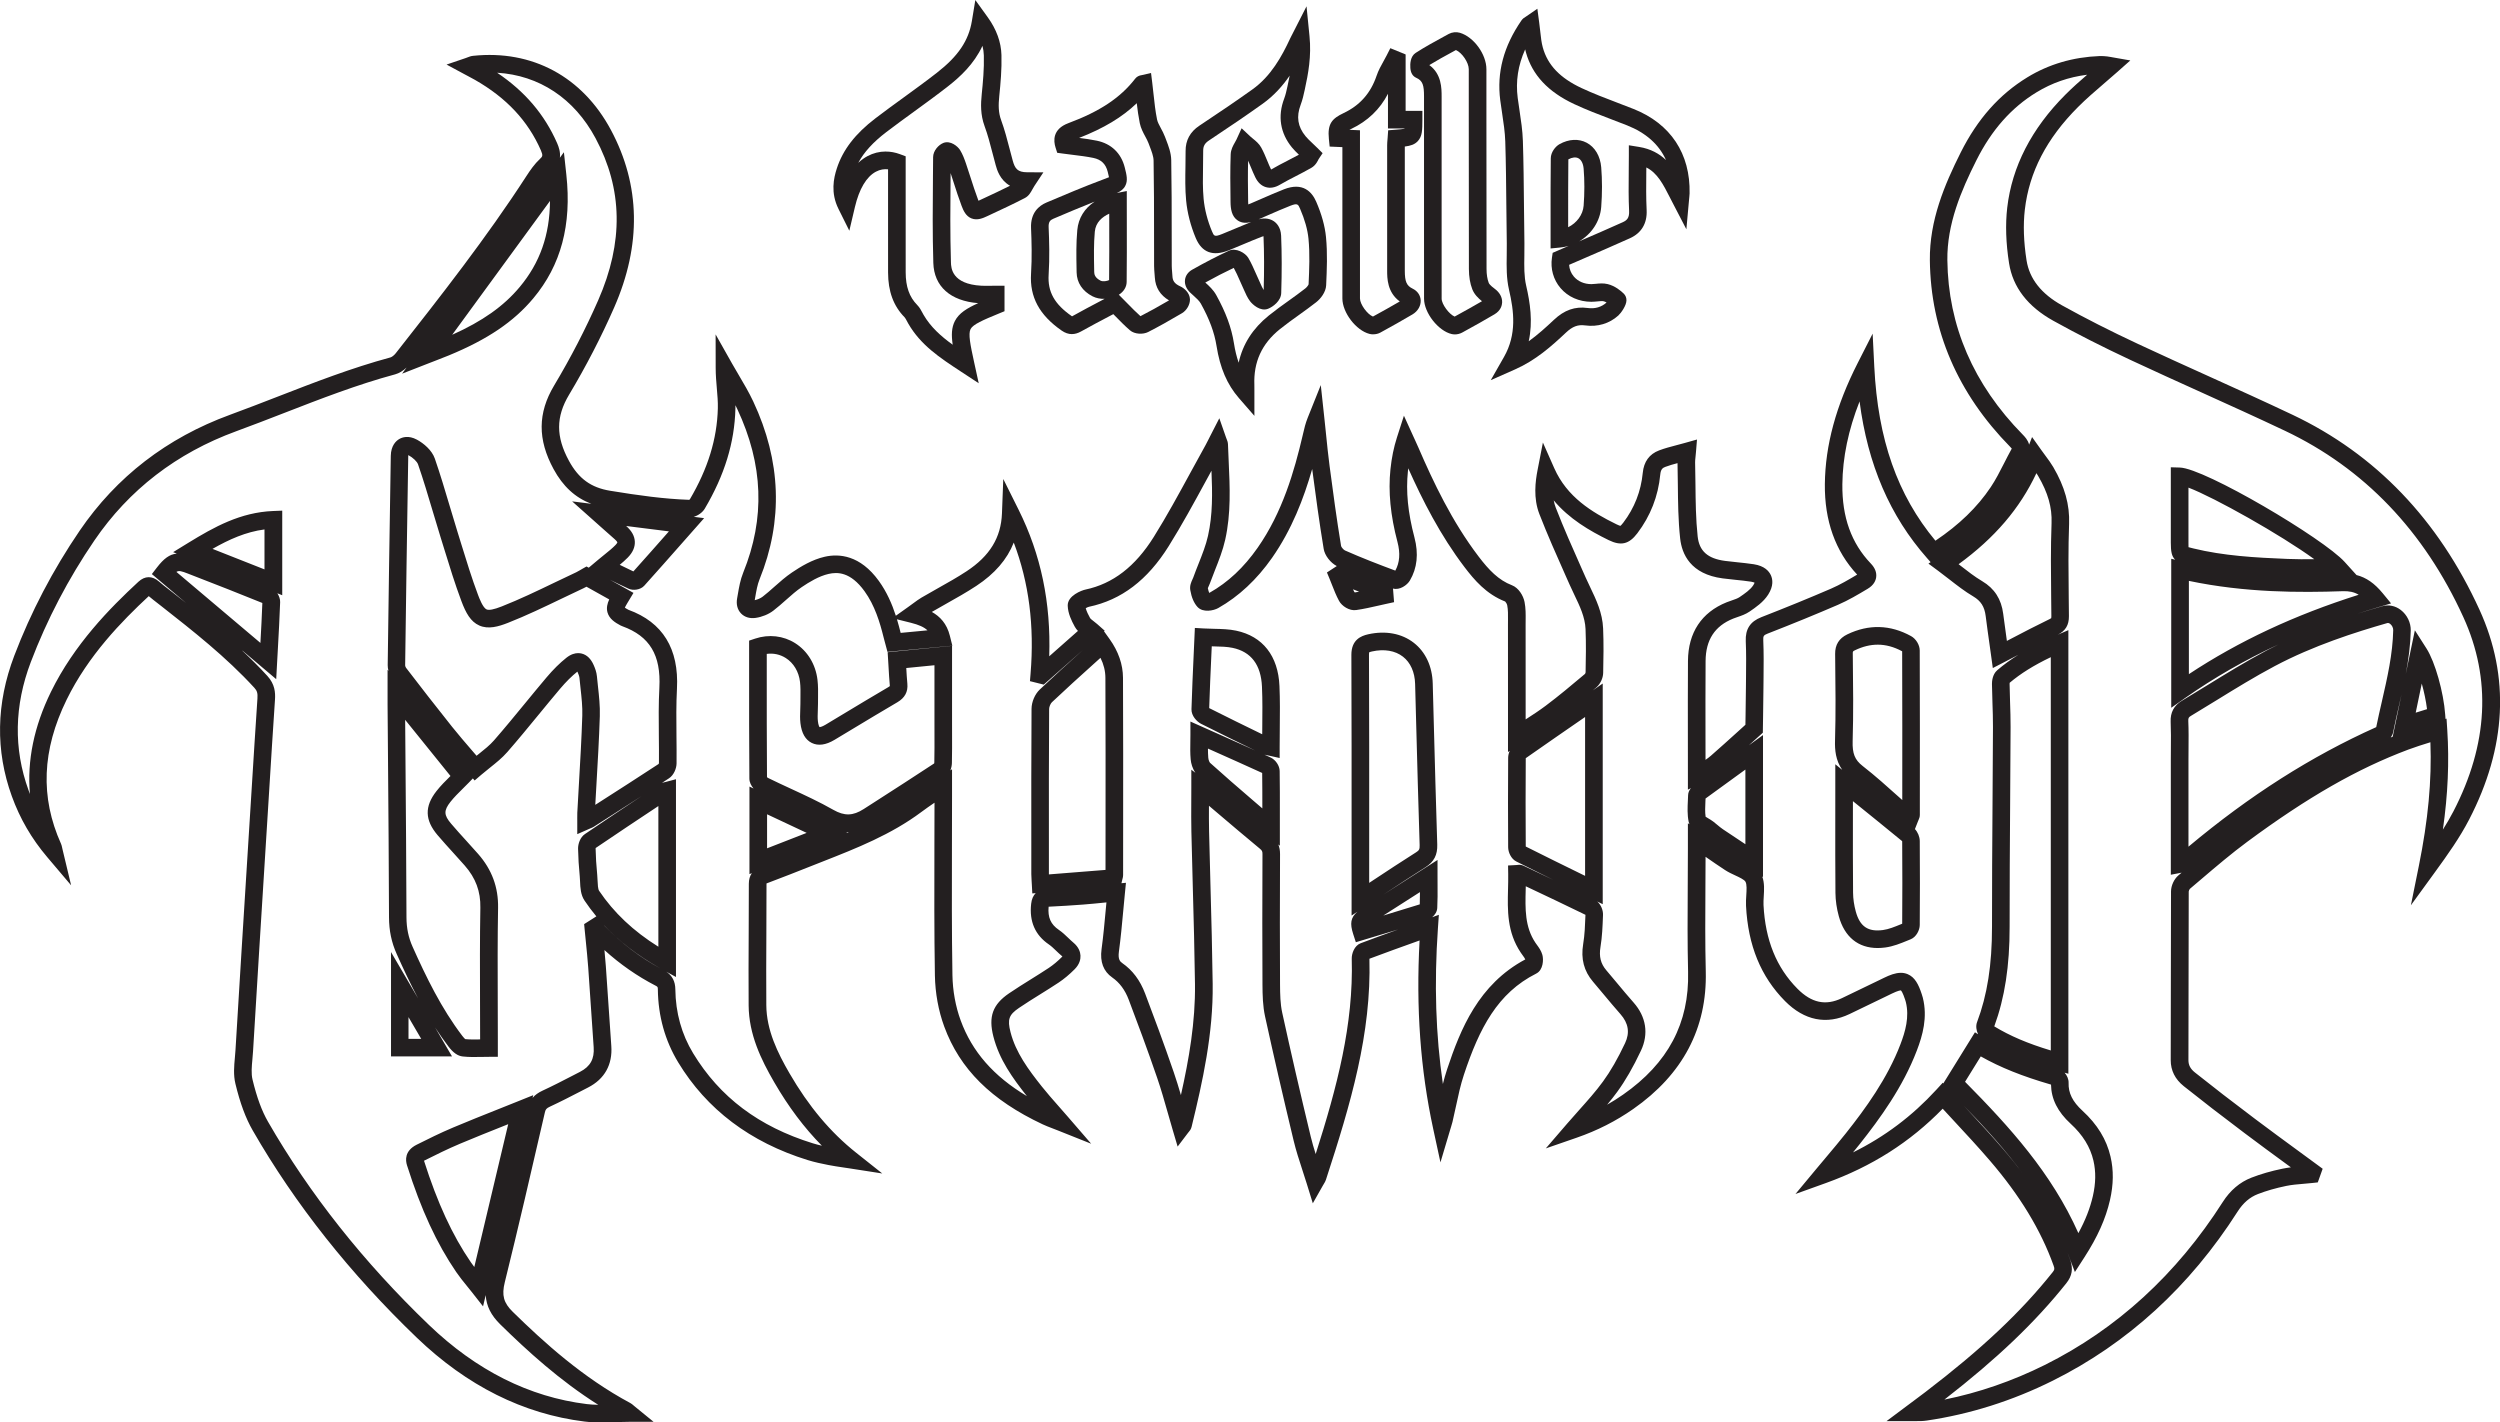 <?xml version="1.0" encoding="UTF-8"?><svg id="Layer_2" xmlns="http://www.w3.org/2000/svg" viewBox="0 0 1561.83 888.64"><defs><style>.cls-1{fill:#231f20;stroke-width:0px;}</style></defs><g id="Layer_4"><path class="cls-1" d="m375.57,888.64c-3.47,0-6.96-.13-10.41-.56-38.21-4.72-73.45-22.34-104.74-52.37-41.58-39.91-76.07-83.46-102.51-129.44-4.44-7.72-7.88-17.01-10.84-29.24-1.32-5.48-.82-11-.33-16.34.15-1.61.29-3.13.37-4.62,1.2-20.54,2.5-41.42,3.76-61.62l.88-14.12c1.01-16.21,2.02-32.42,3.04-48.63l1.26-20.11c.39-6.24.78-12.49,1.17-18.73,1.15-18.52,2.34-37.67,3.61-56.5.22-3.31-.21-4.8-1.91-6.66-17.71-19.31-38.27-35.45-58.14-51.05-.71-.56-1.42-1.11-2.13-1.66-1.89-1.46-3.83-2.97-5.72-4.57-16.95,15.73-37.83,37.18-51.29,64.67-15.43,31.5-16.59,60.95-3.53,90.02.34.77.49,1.43.64,2.13.07.33.17.78.32,1.42l5.37,22.43-14.91-17.6c-9.81-11.57-17.05-24.03-22.14-38.08-10.3-28.45-9.8-57.95,1.5-87.69,10.39-27.33,24.15-53.64,40.89-78.19,22.94-33.64,54.54-58,93.93-72.41,9.92-3.63,19.96-7.53,29.67-11.3,22.79-8.85,46.35-18,70.56-24.54.77-.21,2.19-1.18,3.28-2.58,27.86-35.45,56.67-72.1,81.66-110.73,2.39-3.69,5.08-7.56,8.55-10.81,1.39-1.31,1.97-1.85.47-5.27-8.06-18.39-21.52-32.78-41.15-43.98-1.26-.72-2.57-1.41-4.09-2.22-.8-.42-1.64-.88-2.57-1.37l-11.11-5.99,11.95-4.06c.44-.15.83-.3,1.17-.44.97-.38,2.08-.82,3.45-.96,36.92-3.87,68.31,13.03,86.13,46.35,18.45,34.5,19.14,71.79,2.03,110.83-8.04,18.34-17.52,36.69-28.19,54.53-8.27,13.83-8.3,26.18-.09,41.28,6.07,11.17,13.77,16.77,25.75,18.73,18.3,3,33.71,5.11,49.33,5.66.15-.07.33-.19.45-.28,11.31-19.18,17.03-37.8,17.5-56.91.1-4-.25-8.09-.63-12.43-.35-4.06-.71-8.27-.72-12.68l-.04-21.04,10.33,18.32c1.35,2.39,2.78,4.81,4.17,7.16,3.11,5.26,6.32,10.7,9.01,16.42,17.44,37.17,18.76,74.55,3.94,111.09-1.36,3.36-2.02,7.22-2.72,11.31-.1.58-.2,1.16-.3,1.74,1.86-.42,3.7-1.22,4.96-2.19,2.47-1.9,4.82-3.98,7.3-6.19,3.45-3.06,7.02-6.23,11.03-8.94,5.38-3.63,12.56-8.03,20.46-9.82,8.96-2.03,22.09-1.06,33.77,15.08,5,6.91,8.27,14.48,10.64,21.79l7.58-5.39c1.27-.9,2.34-1.7,3.3-2.4,1.94-1.43,3.47-2.56,5.22-3.59,3.36-1.98,6.79-3.91,10.11-5.77,6.03-3.38,12.26-6.88,18.03-10.68,14.47-9.53,21.48-21.01,22.06-36.11l.82-21.51,9.6,19.27c13.93,27.97,20.22,58.01,19.11,91.51l17.94-15.86c-.73-.75-1.4-1.6-1.96-2.61-2.1-3.81-4.28-8.36-4.43-13.12-.21-6.34,8.81-9.62,11.05-10.1,17.19-3.63,31.16-14.4,42.73-32.92,8.09-12.95,15.56-26.68,22.79-39.95,3.12-5.73,6.34-11.65,9.58-17.45.52-.93,1.01-1.91,1.63-3.15.33-.66.68-1.36,1.08-2.14l5.85-11.41,4.23,12.11c.12.35.24.63.34.88.33.81.79,1.92.84,3.34.12,3.5.28,7.08.44,10.55.74,16.03,1.51,32.61-2.18,49.02-1.5,6.68-4.02,13.02-6.45,19.16-1.06,2.68-2.16,5.45-3.13,8.15-.26.73-.57,1.39-.84,1.97-.13.29-.31.67-.42.96.26,1.32.56,2.26.85,2.93.12-.03.22-.07.3-.1,11.48-6.5,21.29-15.68,29.95-28.05,15.52-22.18,22.93-47.91,28.13-70.15l.27-1.16c.73-3.15,1.48-6.4,2.85-9.83l8.21-20.51,2.37,21.97c.32,2.97.62,5.95.93,8.92.65,6.43,1.33,13.09,2.18,19.56,2.22,16.87,4.45,33.4,7.21,50.11.17.71,1.53,2.36,2.43,2.76,10.59,4.69,21.32,8.82,31.44,12.59,2.76-5.02,3.2-10.88,1.35-17.9-4.4-16.66-5.83-31.5-4.39-45.38.75-7.25,2.09-13.77,4.07-19.95l4.35-13.55,5.89,12.96c.33.72.66,1.43.99,2.15.74,1.62,1.49,3.23,2.19,4.86,9.22,21.33,20.9,46.09,37.58,67.99,6.44,8.46,12.45,14.75,20.83,17.96,4.15,1.59,7.1,6.47,7.88,10.46.76,3.9.72,7.73.68,11.43,0,.85-.02,1.7-.02,2.54.03,15.36.02,30.73.02,46.09v13.29c4.41-2.84,8.59-5.58,12.51-8.52,8.13-6.1,15.93-12.62,24.56-19.9.11-.13.35-.67.38-.93.19-8.66.35-17.93-.03-27.07-.31-7.49-3.59-14.34-7.07-21.59-.97-2.03-1.97-4.12-2.91-6.24l-2.55-5.73c-5.54-12.46-11.28-25.35-16.32-38.33-3.86-9.95-2.5-20.44-1.13-27.46l3.34-17.2,7.09,16.02c7.96,17.99,23.37,27.47,38.84,35.04,1.48.73,2.19.93,2.49.99.24-.18.8-.69,1.81-2.01,6.97-9.17,11.05-19.62,12.15-31.07.67-7.02,4.11-11.75,10.21-14.06,3.51-1.33,7.08-2.26,10.85-3.25,1.67-.44,3.4-.89,5.21-1.4l7.62-2.15-.65,7.89c-.09,1.16-.2,2.15-.29,3.04-.15,1.43-.26,2.47-.24,3.35.12,4.52.16,9.1.21,13.53.11,10.81.22,21.99,1.38,32.74.99,9.13,6.26,13.84,17.1,15.28,2.49.33,5.08.6,7.58.85,3.38.35,6.88.71,10.37,1.24,6.74,1.04,9.54,4.33,10.71,6.91,1.13,2.5,1.76,6.63-1.69,12.05-3,4.71-7.79,7.98-11.63,10.61-2.46,1.68-5.16,2.6-7.55,3.42-.95.32-1.84.63-2.66.96-11.53,4.63-17.18,13.3-17.27,26.48-.11,16.55-.09,32.74-.06,49.88,0,3.95.01,7.91.02,11.89,1.21-.84,2.35-1.69,3.39-2.6,5.63-4.91,11.28-10.03,16.75-14.98,1.59-1.44,3.19-2.89,4.78-4.33.03-1.87.06-3.73.09-5.6.09-5.87.19-11.93.23-17.89.01-2.13.04-4.27.06-6.4.08-7.34.16-14.92-.16-22.29-.33-7.55,2.77-12.33,9.75-15.05,15.95-6.22,30.19-12.05,43.55-17.82,5.54-2.4,11-5.61,16.29-8.76-13.64-14.64-20.43-33.67-20.18-56.58.26-24.23,6.96-48.93,20.48-75.52l9.37-18.43,1.03,20.65c2.26,45.45,14.43,80.14,38.2,108.7,14.87-9.99,26.21-20.99,34.58-33.51,3.08-4.6,5.61-9.58,8.29-14.84,1.53-3.01,3.12-6.13,4.81-9.17,0-.01.01-.02.02-.03-.18-.22-.48-.56-.96-1.05-32.83-33.41-49.73-72.64-50.22-116.6-.28-24.9,9.13-47.14,19.34-67.47,10.45-20.79,24.03-36.1,41.54-46.81,13.4-8.2,28.61-12.67,45.2-13.3,1.67-.06,3.26.09,4.66.23,1.02.1,1.89.27,2.59.41.23.04.46.09.67.13l11.23,1.97-8.53,7.56c-2.6,2.31-5.26,4.59-7.83,6.8-5.77,4.96-11.22,9.64-16.34,14.78-19.61,19.64-30.47,40.61-33.2,64.09-1.1,9.48-.74,20.15,1.08,31.71,1.8,11.47,9.25,20.91,22.13,28.06,14.61,8.12,30.19,16.02,47.61,24.17,14.63,6.84,29.62,13.62,44.11,20.17,17.18,7.77,34.94,15.8,52.29,24.02,51.85,24.56,91.16,65.57,116.85,121.88,19.06,41.79,16.88,85.85-6.48,130.97-5.87,11.34-13.24,21.73-21.56,33.17l-14.84,20.41,5-24.74c5.77-28.54,8.09-53.25,7.19-77.09-.02,0-.03,0-.05.01-4.81,1.5-9.34,2.91-13.79,4.58-31.78,11.93-62.76,29.66-100.45,57.49-9.92,7.33-19.57,15.54-28.89,23.48-2.36,2.01-4.73,4.02-7.1,6.03-.28.28-.69,1.21-.71,1.64-.08,18.3-.09,36.91-.1,54.92,0,16.53-.02,33.63-.08,50.45-.01,3.07,1.23,5.44,4.03,7.67,11.16,8.9,23.15,18.17,37.73,29.14,8.9,6.7,18.06,13.41,26.91,19.89,3.96,2.9,7.93,5.81,11.89,8.72l3.3,2.43-3.05,8.52-3.43.37c-1.76.19-3.54.34-5.31.49-3.86.33-7.5.63-11,1.35-6.51,1.34-12.46,3.06-17.68,5.08-5.08,1.97-9.21,5.54-12.63,10.89-29.89,46.85-68.77,82.42-115.56,105.72-25.19,12.54-51.66,20.92-78.69,24.89-1.12.16-2.28.27-3.56.32-.8.03-1.61.03-2.84.02-.59,0-1.29,0-2.15,0h-16.55l13.25-9.91c1.43-1.07,2.76-2.06,4.02-3,2.52-1.87,4.75-3.54,6.97-5.23,35.06-26.78,59.58-49.86,79.5-74.85,1.26-1.59,1.35-2.12.64-4.1-8-22.3-21.03-43.78-39.84-65.66-7.31-8.51-14.82-16.6-22.77-25.17-2.23-2.4-4.46-4.81-6.7-7.25-20.36,20.9-44.29,36.12-72.96,46.44l-19.01,6.84,12.92-15.54c2.17-2.62,4.28-5.12,6.33-7.55,4.28-5.09,8.33-9.9,12.2-14.78,12.29-15.49,25.95-34.23,34.15-55.71,2.97-7.78,5.69-17,3.33-26.39-.11-.42-.27-.92-.44-1.45-1.44-4.38-2.34-5.5-2.63-5.77-.38,0-1.75.12-5.6,1.98l-3.85,1.87c-7.53,3.65-15.07,7.3-22.62,10.92-14.34,6.86-28.27,4.07-40.3-8.07-15.14-15.29-23.12-34.75-24.38-59.49-.11-2.25.02-4.48.16-6.65.21-3.35.42-6.81-.52-8.46-.75-1.32-3.89-2.78-6.42-3.95-2.09-.97-4.26-1.98-6.27-3.29-4.1-2.67-8.09-5.43-12.23-8.32-.01,6.25-.05,12.52-.09,18.62-.11,17.4-.22,35.39.22,53.02.88,35.4-14.36,64.31-45.3,85.91-10.89,7.6-22.45,13.47-35.34,17.94l-19.3,6.69,13.33-15.47c2.43-2.83,4.9-5.58,7.28-8.25,5.45-6.1,10.6-11.86,15.13-18.07,4.73-6.47,9.24-14.32,13.8-24,3.06-6.51,2.11-12.42-2.9-18.09-3.6-4.06-7.1-8.28-10.5-12.35-2.21-2.65-4.41-5.3-6.65-7.92-5.66-6.62-7.66-14.3-6.14-23.49.96-5.76,1.19-11.92,1.41-17.88l.02-.41c-12.29-6.01-24.85-11.95-37.01-17.7l-.28-.13c-.02.7-.03,1.41-.05,2.1-.3,11.96-.59,23.26,6.1,33.22.29.44.61.87.93,1.3,1.19,1.63,2.68,3.67,3.39,6.22.83,2.99.56,9.5-3.84,11.7-24.12,12.13-35.5,34.04-45.18,63.2-2.1,6.33-3.49,12.84-4.97,19.74-.68,3.2-1.39,6.5-2.17,9.75-.24.99-.52,1.9-.85,2.96-.16.52-.34,1.09-.54,1.76l-6.12,20.53-4.53-20.93c-8-36.98-10.8-75.57-8.51-117.7-.39.14-.78.28-1.16.42-10.47,3.75-20.4,7.31-30.18,11,1.25,46.8-11.56,90.23-27.17,138.08-.32.97-.76,1.71-1.2,2.42-.19.31-.42.69-.71,1.2l-6.28,11.09-3.76-12.18c-.92-2.97-1.87-5.89-2.79-8.7-2.03-6.22-3.94-12.09-5.42-18.23-6.6-27.45-12.45-52.85-17.87-77.66-1.42-6.5-1.57-13.17-1.61-20-.14-24.39-.13-51.03,0-81.46,0-1.63-.26-2.18-1.58-3.27-9.08-7.51-18.2-15.26-27.02-22.75-1.61-1.37-3.22-2.74-4.84-4.11-.03,5.44-.04,10.67.08,15.93.26,11.7.58,23.6.9,35.12.54,19.74,1.09,40.16,1.35,60.26.4,31.01-6.3,61.14-13.19,89.34-.38,1.53-1.22,2.51-1.72,3.09-.12.13-.26.3-.42.51l-6.57,8.66-3.08-10.42c-1.04-3.52-2.03-7-3.01-10.45-2.17-7.61-4.21-14.81-6.65-21.93-6.13-17.9-12.72-35.52-17.78-48.87-2.34-6.19-5.73-10.76-10.34-13.97-5.49-3.82-7.73-9.75-6.67-17.61,1.11-8.21,1.86-16.4,2.66-25.08.13-1.4.26-2.8.39-4.21-.21.02-.42.04-.63.06-4.86.49-9.46.96-13.99,1.3-6.88.53-13.92.96-21.49,1.33-.62,6.67,1.31,11.02,6.38,14.47,2.26,1.54,4.12,3.33,5.92,5.06,1.07,1.03,2.07,1.99,3.09,2.84,3.54,2.93,4.4,6.06,4.51,8.18.1,2.1-.44,5.29-3.63,8.5-3.29,3.31-6.66,6.12-10.01,8.35-3.81,2.53-7.73,4.97-11.52,7.33-4.38,2.73-8.92,5.55-13.21,8.47-6.39,4.35-7.39,7.18-5.34,15.16,3.26,12.75,11.13,23.36,19.59,34.01,3.21,4.03,6.71,8.01,10.42,12.22,1.81,2.05,3.69,4.18,5.64,6.44l14.74,17.05-20.94-8.35c-1.27-.5-2.41-.94-3.47-1.35-2.16-.83-4.02-1.54-5.9-2.42-32.22-15.16-51.76-34.57-61.49-61.09-3.63-9.89-5.64-20.93-5.83-31.94-.46-27.15-.38-54.73-.31-81.41.02-8.83.05-17.66.06-26.49-2.84,1.94-5.56,3.83-8.17,5.78-18.92,14.15-40.62,22.69-61.6,30.94-2.17.85-4.34,1.71-6.51,2.57-9.06,3.6-18.72,7.41-28.41,11.05-.1.04-.19.07-.26.1,0,.06,0,.12,0,.18.01,10.4-.04,20.97-.09,31.2-.07,14.65-.15,29.79-.03,44.67.12,15.65,7.04,29.72,14.5,42.59,11.95,20.61,25.57,36.84,41.64,49.6l16.31,12.95-20.57-3.2c-1.28-.2-2.55-.39-3.83-.57-2.98-.44-6.06-.89-9.12-1.49-4.21-.83-8.7-1.75-13.14-3.13-35.83-11.11-63.03-31.64-80.84-61.02-8.23-13.58-12.51-28.88-12.71-45.48-.02-1.65-.08-1.75-1.48-2.47-11.4-5.89-22.09-13.33-31.89-22.2.32,3.33.63,6.7.87,10.05.61,8.32,1.17,16.77,1.71,24.95.54,8.14,1.09,16.55,1.7,24.82.86,11.72-4.15,20.72-14.48,26.02-1.6.82-3.2,1.65-4.79,2.47-6.17,3.19-12.54,6.48-19,9.47-2.32,1.07-2.8,1.77-3.22,3.62-8.69,37.77-16.57,71.83-25.05,106.13-2.02,8.17-.76,12.83,4.99,18.47,19.64,19.24,43.72,41.06,73.4,56.97.81.43,1.37.93,1.87,1.36.19.17.43.37.75.63l11.95,9.76h-15.43c-2.93,0-5.88.09-8.73.18-2.8.09-5.65.18-8.51.18Zm-224.14-482.07c5.35,5,10.56,10.21,15.58,15.69,4.75,5.18,5.08,10.41,4.78,14.84-1.27,18.81-2.46,37.94-3.6,56.44-.39,6.25-.77,12.49-1.17,18.74l-1.26,20.11c-1.02,16.21-2.03,32.42-3.04,48.62l-.88,14.12c-1.26,20.18-2.56,41.05-3.75,61.57-.1,1.68-.25,3.36-.4,4.99-.43,4.66-.83,9.05.07,12.76,2.7,11.18,5.78,19.55,9.68,26.34,25.92,45.07,59.76,87.8,100.59,126.99,29.54,28.35,62.67,44.97,98.47,49.39,2.36.29,4.77.42,7.24.46-24.18-15.27-44.29-33.67-61.17-50.21-5.78-5.67-8.74-11.47-9.13-18.33l-1.67,7.04-7.04-8.96c-1.02-1.3-2.05-2.57-3.07-3.82-2.23-2.74-4.53-5.57-6.59-8.58-12.24-17.87-22.03-39.08-30.8-66.75-1.01-3.17-1.56-9.06,6.02-12.87,6.84-3.44,14.81-7.39,22.84-10.77,9.23-3.89,18.35-7.52,28-11.37,4-1.6,8.04-3.21,12.13-4.85l9.86-3.97-.4,1.7c1.52-1.84,3.56-3.3,6.25-4.54,6.24-2.88,12.5-6.12,18.56-9.25,1.61-.83,3.21-1.66,4.82-2.49,6.44-3.31,9.07-8.07,8.53-15.43-.61-8.3-1.17-16.74-1.7-24.9-.54-8.16-1.1-16.59-1.7-24.87-.4-5.4-.95-10.93-1.49-16.27-.25-2.49-.5-4.98-.74-7.46l-.32-3.36,7.63-4.84c-2.62-3.15-5.07-6.42-7.35-9.81-2.48-3.68-2.67-8.11-2.83-12.02-.05-1.09-.09-2.12-.18-3.04-.61-6.27-.96-11.95-1.06-17.35-.06-2.99,1.27-7.15,4.31-9.21,11.72-7.97,23.69-15.94,35.38-23.71-7.2,4.64-14.38,9.24-21.44,13.76l-8.35,5.35c-.65.42-1.24.66-1.81.89-.23.09-.51.21-.87.37l-7.72,3.41v-8.44c0-.58,0-1.12-.01-1.63-.01-1.11-.03-2.16.03-3.27.32-6.03.67-12.07,1.02-18.1.81-13.96,1.65-28.39,2.1-42.56.18-5.58-.44-11.21-1.1-17.18-.24-2.15-.47-4.3-.67-6.44-.1-1.08-.65-2.45-1.12-3.52-.06-.15-.12-.28-.18-.4-3.55,2.83-7.09,6.35-10.83,10.76-4.51,5.34-9.04,10.85-13.41,16.18-6.31,7.69-12.83,15.64-19.51,23.29-3.25,3.72-6.98,6.7-10.93,9.85-1.74,1.39-3.55,2.83-5.32,4.35l-4.19,3.59-1.1-1.3-2.57,2.67c-1.24,1.29-2.53,2.56-3.78,3.79-2.67,2.64-5.43,5.36-7.68,8.23-4.23,5.41-4.14,8.2.44,13.59,3.13,3.69,6.47,7.36,9.7,10.91,2.37,2.6,4.81,5.29,7.18,7.99,8.61,9.82,12.69,20.84,12.46,33.71-.35,19.35-.28,39.06-.21,58.12.03,7.88.06,15.75.06,23.63v11.3h-5.5c-1.6,0-3.16.03-4.69.06-4.03.08-7.84.15-11.79-.29-3.07-.34-5.89-2.31-8.85-6.2-2.95-3.87-5.73-7.85-8.35-11.9l10.56,18.07h-38.11v-65.2l16.91,28.92c-4.92-9.25-9.29-18.63-13.38-27.77-3.23-7.23-4.75-14.49-4.78-22.84-.1-32.96-.37-66.48-.63-98.89-.09-11.27-.18-22.54-.27-33.81,0-1.17,0-2.34,0-3.8v-18.16s.57.7.57.7c-.33-1.2-.51-2.42-.49-3.58.51-39.3,1.14-82.07,1.93-130.75.11-6.52,3.35-9.39,5.28-10.52,1.85-1.08,5.73-2.47,11.03.38,4.22,2.28,9.39,6.58,11.21,11.86,3.4,9.84,6.41,19.94,9.31,29.71,1.56,5.27,3.18,10.71,4.84,16.03.8,2.57,1.59,5.15,2.39,7.73,3.23,10.49,6.56,21.33,10.45,31.68.75,1.98,3.01,8.02,5.33,9.05,1.5.67,4.59.06,9.44-1.85,11.13-4.38,22.22-9.71,32.93-14.87,4.48-2.15,9.11-4.38,13.71-6.52.79-.37,1.63-.87,2.44-1.35.43-.26.84-.5,1.23-.72l2.69-1.52,1.38.77,5.79-4.87c1.47-1.24,2.86-2.36,4.18-3.42,2.56-2.07,4.78-3.85,6.65-5.77,1.12-1.15,1.27-1.74,1.28-1.78h0s-.23-.72-1.8-2.08c-3.05-2.65-5.99-5.28-9.11-8.07-1.35-1.21-2.72-2.43-4.1-3.66l-13.26-11.79,11.98,1.51c-10.09-3.85-17.72-10.9-23.57-21.68-10.03-18.46-9.93-35.04.32-52.18,10.43-17.44,19.7-35.38,27.56-53.3,15.91-36.29,15.37-69.4-1.65-101.22-13.33-24.92-35.29-39.35-61.5-40.92,17.33,11.63,29.64,26.09,37.49,44,1.09,2.5,2.15,5.67,1.72,9.1l2.51-3.44,1.53,14.11c3.4,31.26-3.35,56.5-20.63,77.15-12.29,14.69-28.6,25.71-52.87,35.71-2.53,1.04-5.05,2.01-7.71,3.04-1.25.48-2.52.97-3.85,1.49l-17.56,6.85,2.8-3.84c-2.16,2.07-4.69,3.59-7.11,4.25-23.65,6.38-46.93,15.43-69.45,24.18-9.76,3.79-19.85,7.71-29.88,11.38-37.19,13.6-67,36.58-88.62,68.28-16.26,23.84-29.61,49.38-39.69,75.91-10.34,27.21-10.83,54.13-1.44,80.03.29.81.59,1.62.9,2.41-1.85-20.83,2.53-42.19,13.13-63.83,14.51-29.63,36.82-52.32,54.63-68.77,4.08-3.77,8.64-3.82,12.84-.15,1.94,1.7,3.99,3.29,6.16,4.96.73.57,1.46,1.13,2.19,1.7,2.85,2.24,5.72,4.49,8.59,6.76l-21.38-18.07,3.22-4.17c4.24-5.48,7.82-8.21,12.36-8.62l-2.29-.91,9.38-5.76c16.34-10.04,32.69-19.11,53.07-19.94l5.72-.23v52.84l-3.05-1.21c1.13,1.72,1.81,3.71,1.74,5.55-.34,9.66-.88,19.38-1.4,28.78-.15,2.77-.31,5.53-.46,8.28l-.6,11.04-21.02-17.77Zm1139.89,375.23c.68,1.73,1.34,3.47,1.96,5.22,2,5.57,1.26,10.09-2.39,14.67-19.49,24.45-43.14,47.04-76.18,72.7,21.48-4.33,42.53-11.59,62.72-21.64,44.98-22.4,82.39-56.65,111.19-101.79,4.65-7.29,10.68-12.42,17.91-15.23,5.87-2.28,12.23-4.12,19.44-5.61,1.74-.36,3.48-.63,5.22-.85-.63-.46-1.26-.92-1.89-1.38-8.88-6.5-18.07-13.23-27.03-19.98-14.66-11.04-26.73-20.36-37.98-29.33-5.44-4.34-8.19-9.83-8.17-16.31.06-16.8.07-33.89.08-50.42,0-18.01.02-36.64.1-54.97.02-3.6,1.91-7.71,4.61-9.99.67-.57,1.34-1.13,2.01-1.7-.06,0-.13.02-.2.04l-6.54,1.25v-71.84c0-2.34.02-4.69.04-7.03.05-5.49.1-11.17-.14-16.67-.26-5.79,2.09-10.2,6.96-13.12,5.34-3.2,10.75-6.52,15.97-9.74,11.92-7.34,24.24-14.92,36.87-21.62,2.52-1.34,5.06-2.62,7.6-3.87-20.98,9.69-40.33,20.8-58.38,33.49l-8.66,6.09v-93.09l2.46.59c-2.19-2.07-2.72-5.16-2.72-10.7v-47.04l5.65.16c15.5.43,89.69,44.28,102.98,58.99l7.38,8.17c6.12,1.56,11.27,5.19,16.31,11.3l5.28,6.41-7.96,2.37c-4.37,1.3-8.67,2.63-12.91,4.02,5.43-1.71,10.6-3.24,15.44-4.63,3.91-1.13,8.11-.26,11.53,2.37,3.93,3.03,6.31,7.95,6.2,12.84-.2,9.18-1.43,18.16-3.09,26.97l5.66-27.14,7.26,11.38c5.35,8.38,10.7,27.3,11.69,41.33l.19,2.68.64-.21.46,7.06c1.29,19.89.42,40.11-2.73,62.28,2.37-3.76,4.57-7.52,6.56-11.36,21.73-41.96,23.83-82.79,6.24-121.34-24.58-53.89-62.11-93.08-111.55-116.5-17.26-8.18-34.98-16.19-52.11-23.94-14.52-6.57-29.54-13.36-44.24-20.23-17.65-8.26-33.45-16.28-48.29-24.52-16-8.88-25.3-20.99-27.65-35.97-1.97-12.55-2.35-24.22-1.14-34.69,2.98-25.68,15.21-49.43,36.34-70.59,4.36-4.36,9-8.48,13.6-12.45-11.57,1.46-22.01,5.09-31.72,11.03-15.7,9.6-27.95,23.46-37.45,42.36-9.59,19.08-18.43,39.85-18.17,62.4.46,41.02,16.3,77.7,47.07,109.01,1.17,1.19,3.26,3.31,4.01,6.3l1.84-4.75,5.92,8.33c.9,1.26,1.75,2.41,2.56,3.5,1.72,2.32,3.35,4.52,4.76,6.92,7.2,12.31,10.34,23.59,9.89,35.48-.57,15.26-.4,30.87-.23,45.96.04,3.9.09,7.81.12,11.71.04,5.54-2.09,9.12-6.9,11.57l6.56-2.84v277.13l-2.33-.64c1.54,1.78,2.54,4.13,2.47,6.28-.22,6.39,2.45,11.78,8.66,17.48,9.3,8.54,15.04,17.92,17.54,28.68,1.99,8.54,1.87,17.42-.35,27.13-2.67,11.66-7.77,23.06-16.04,35.85l-5.88,9.1-3.87-10.12c-.35-.92-.71-1.83-1.07-2.74Zm-1026.43-56.65c8.4,26.39,17.7,46.55,29.25,63.4.69,1,1.41,1.99,2.17,2.98l21.19-89.22c-.77.31-1.54.61-2.3.92-9.6,3.83-18.67,7.44-27.8,11.29-7.72,3.25-15.18,6.95-22.17,10.46-.12.06-.23.12-.33.17Zm962.74-49.32c27.9,28.22,54.08,57.04,70.8,94.54,4.39-8.04,7.31-15.55,9.05-23.11,1.84-8.05,1.96-15.3.36-22.18-1.99-8.53-6.65-16.08-14.27-23.07-8.09-7.43-12.1-15.43-12.23-24.42-17.88-5.18-31.7-10.72-43.89-17.62l-9.82,15.87Zm-1,14.69c.59.63,1.17,1.27,1.76,1.9,8.02,8.65,15.6,16.82,23.04,25.48,4.75,5.53,9.15,11.03,13.21,16.54-11.39-15.58-24.39-29.9-38.01-43.92Zm-428.04-162.99c.75,1.79,1.1,3.78,1.09,6.04-.14,30.39-.14,57,0,81.35.04,6.46.16,12.25,1.36,17.72,5.4,24.73,11.23,50.06,17.82,77.43.87,3.62,1.93,7.22,3.09,10.9,13.4-42.04,23.69-80.96,22.53-122.03-.09-3.1,1.58-8.15,5.56-9.66,7.68-2.91,15.4-5.72,23.38-8.59-4.23,1.28-8.43,2.55-12.58,3.79l-13.8,4.16-1.66-5.13c-2.12-6.58-1.61-10.25,2.61-13.92l-3.61,2.37v-16.63c0-10.77,0-21.53,0-32.3.01-37.32.03-75.92-.13-113.87-.04-9.45,5.97-11.89,10.49-12.9,10.87-2.43,21-.53,28.52,5.33,7.33,5.71,11.52,14.71,11.81,25.36.22,8.08.44,16.17.65,24.25.67,25.05,1.36,50.96,2.18,76.43.21,6.44-2.05,10.8-7.32,14.13-8.67,5.48-17.21,11.12-26.25,17.08,4.41-2.82,8.86-5.67,13.39-8.57l20.35-13.02v10.05c0,1.87.01,3.68.02,5.44.03,5.03.07,9.78-.19,14.54-.13,2.36-1.5,4.32-3.16,5.74l4.16-1.5-.58,8.41c-2.4,34.57-1.39,66.63,3.1,97.27.77-3.09,1.63-6.18,2.65-9.22,8.32-25.07,19.64-53.01,48.83-68.6-.23-.64-.97-1.66-1.64-2.57-.41-.56-.81-1.11-1.18-1.67-8.63-12.87-8.29-26.47-7.96-39.63.08-3.14.16-6.39.11-9.52l-.09-5.29,5.29-.29c.26-.01.46-.04.62-.06.75-.08,2.13-.25,3.71.5l6.4,3.03c4.01,1.9,8.06,3.81,12.13,5.75-7.76-3.82-15.36-7.58-23.02-11.44-3.26-1.64-5.05-5.79-5.07-8.86-.13-18.45-.13-37.27,0-55.95.01-1.43.37-2.92.99-4.29l-1.09.72v-33.67c0-15.36.01-30.71-.02-46.07,0-.89,0-1.78.02-2.68.03-3.3.07-6.41-.48-9.22-.16-.84-.86-1.98-1.28-2.38-11.86-4.64-19.31-13.51-25.38-21.46-15.19-19.94-26.29-41.91-35.18-61.76-.07.58-.14,1.17-.2,1.77-1.32,12.71-.02,25.88,4.08,41.44,2.68,10.14,1.71,19.19-2.86,26.9-1.71,2.89-6.37,6.2-10.54,5l.67,8.52-4.7,1.02c-1.65.36-3.3.73-4.95,1.11-4.56,1.04-9.27,2.12-14.08,2.8-4.19.6-8.89-2.48-10.65-5.74-1.76-3.25-3.08-6.62-4.36-9.88-.48-1.22-.95-2.43-1.45-3.64l-1.75-4.22,6.15-4.01c-3.98-2.06-7.51-6.63-8.18-10.71-2.76-16.69-4.98-33.13-7.19-49.91-5.26,18.39-12.74,37.85-25.09,55.51-9.49,13.55-20.79,24.1-33.6,31.35-2.84,1.61-9.55,3.05-12.97-.7-2.21-2.42-3.72-5.94-4.49-10.48-.47-2.79.6-5.11,1.38-6.81.19-.42.38-.82.48-1.1,1.03-2.87,2.16-5.73,3.26-8.49,2.38-6,4.63-11.67,5.94-17.51,2.98-13.28,2.77-26.67,2.17-40.7-1.21,2.22-2.42,4.43-3.61,6.61-7.31,13.42-14.86,27.29-23.12,40.52-13.24,21.19-29.52,33.57-49.79,37.86-.53.11-1.34.48-2.03.88.53,2.02,1.66,4.25,2.77,6.27.22.37,1.33,1.21,2.06,1.78.72.55,1.54,1.17,2.36,1.9l4.65,4.12-.41.37,3.48,4.86c5.52,7.71,8.33,15.85,8.37,24.19.15,31.42.12,63.37.09,94.26,0,9.66-.02,19.33-.02,28.99,0,.91-.18,1.59-.34,2.19-.06.23-.14.54-.25.98l-.45,1.92,2.81-.27-.66,6.66c-.36,3.65-.69,7.25-1.02,10.81-.81,8.79-1.58,17.1-2.72,25.54-.65,4.79.72,6.18,2.05,7.11,6.5,4.53,11.19,10.77,14.34,19.1,5.09,13.43,11.72,31.16,17.9,49.2,1.62,4.72,3.05,9.42,4.45,14.21,5.04-22.38,9.09-45.73,8.79-69.31-.26-20.02-.81-40.4-1.35-60.1-.31-11.52-.64-23.44-.9-35.17-.14-6.24-.1-12.35-.07-18.81.02-2.93.03-5.9.03-8.91v-10.98l2.57,1.92c-1.85-2.6-2.75-5.85-2.97-8.36-.34-3.76-.27-7.46-.21-11.03.03-1.39.05-2.77.05-4.14v-8.48l16.74,7.47c8.13,3.62,15.94,7.1,23.69,10.61-11.16-5.43-22.61-11.02-33.83-16.7-2.54-1.29-6.06-4.95-5.94-9.07.34-11.48.86-22.91,1.41-35.02.15-3.34.31-6.74.46-10.2l.25-5.57,5.56.32c2.27.13,4.46.18,6.59.23,4.71.11,9.15.21,13.63,1.15,16.64,3.51,26.26,15.78,27.07,34.56.38,8.74.29,17.25.2,26.25-.04,3.92-.08,7.88-.08,11.88v6.87l-6.7-1.5c-.3-.07-.59-.11-.87-.16-.56-.09-1.2-.2-1.89-.39,1.27.58,2.54,1.16,3.82,1.74,3.12,1.43,5.6,5.13,5.65,8.42.14,8.74.13,17.46.12,26.69,0,2.73,0,5.5,0,8.33v11.68l-1.02-.84Zm388.91,80.22c1.45,0,2.89.25,4.29.85,4.51,1.91,6.76,6.34,8.76,12.4.24.72.48,1.47.69,2.28,3.11,12.35-.14,23.61-3.72,33-8.73,22.88-23,42.47-35.81,58.62-1.35,1.7-2.71,3.38-4.09,5.06,19.84-9.82,36.98-22.73,52-39.09l4.06-4.43.37.41,19.76-31.94,1.97,1.22c-1.16-2.39-1.51-5.27-.68-7.48,6.42-16.97,9.39-35.93,9.37-59.65-.03-25.42.15-51.26.32-76.24.11-15.91.22-32.36.28-48.54.02-5.01-.15-10.16-.32-15.14-.13-3.83-.26-7.78-.31-11.71-.02-1.35.17-5.98,3.29-8.65,4-3.43,8.33-6.6,13.19-9.64-3.01,1.57-6.02,3.15-9.04,4.7l-6.91,3.57-1.06-7.71c-.32-2.31-.65-4.68-.99-7.09-.81-5.75-1.65-11.69-2.4-17.68-.74-5.89-3.01-9.46-7.83-12.31-5.27-3.12-9.99-6.8-15-10.7-2.16-1.68-4.39-3.42-6.7-5.13l-6.23-4.62,1.36-.92-2.22-2.51c-23.17-26.24-37.06-58.42-42.17-97.91-7.04,17.95-10.57,35.02-10.75,51.75-.22,20.59,5.6,36.8,17.79,49.55,2.61,2.73,3.73,5.61,3.33,8.57-.27,2-1.41,4.87-5.29,7.19l-.12.07c-5.87,3.51-11.95,7.13-18.45,9.94-13.48,5.83-27.84,11.71-43.92,17.98-2.54.99-2.88,1.51-2.75,4.32.33,7.67.25,15.4.17,22.88-.02,2.12-.05,4.23-.06,6.35-.04,6.01-.14,12.1-.23,17.99-.04,2.66-.09,5.32-.12,7.98l-.03,2.4-1.79,1.61c-2.19,1.97-4.36,3.94-6.54,5.91l-.4.36.1-.07,8.73-6.33v88.66l-.47-.31c1.46,3.99,1.18,8.42.94,12.41-.12,1.95-.23,3.79-.15,5.41,1.12,21.92,8.05,39.03,21.21,52.31,8.79,8.87,17.6,10.74,27.74,5.89,7.54-3.61,15.05-7.25,22.57-10.89l3.85-1.87c3.4-1.65,6.95-3.08,10.41-3.08Zm-771.38-.8c3.88,2.55,5.73,6.14,5.79,11.16.18,14.61,3.92,28.04,11.12,39.91,16.61,27.39,41.04,45.78,74.7,56.22,1.88.58,3.81,1.08,5.74,1.53-11.04-11.17-20.88-24.28-29.79-39.66-8.22-14.18-15.84-29.81-15.98-48.02-.12-14.95-.04-30.13.03-44.81.05-10.21.1-20.76.09-31.13,0-2.67.62-4.87,1.88-6.65l-1.49.58v-54.68l2.56,1.2c-1.45-1.67-2.59-3.82-2.61-6.19-.18-22.46-.17-45.39-.16-67.56v-18.63s3.76-1.26,3.76-1.26c8.53-2.86,17.65-1.82,25.02,2.85,7.71,4.89,12.79,13.23,13.93,22.88.45,3.8.4,7.54.35,11.15-.02,1.29-.03,2.58-.03,3.86,0,1.47-.05,2.92-.11,4.31-.09,2.33-.18,4.54.05,6.55.28,2.44.83,3.4,1.03,3.68.35,0,1.49-.16,3.69-1.47,3.65-2.19,7.3-4.39,10.95-6.59,9.28-5.59,18.88-11.37,28.4-16.95.51-.3.76-.5.87-.6,0-.09,0-.23-.02-.45-.34-3.66-.55-7.35-.75-10.92-.08-1.5-.17-3.01-.27-4.52l-.33-5.3,40.24-3.97v48.61c0,2.1,0,4.2.01,6.29.02,5.99.04,12.17-.1,18.29-.03,1.39-.32,3.06-.97,4.64l1.05-.73v16.85c0,10.19-.03,20.39-.06,30.58-.07,26.62-.15,54.15.31,81.19.17,9.79,1.95,19.59,5.16,28.34,7.14,19.46,20.44,34.74,41.37,47.26-8.97-11.33-17.24-22.78-20.95-37.26-3.18-12.44-.43-20.01,9.81-26.98,4.48-3.05,9.11-5.93,13.58-8.72,3.72-2.32,7.57-4.72,11.25-7.16,2.74-1.82,5.52-4.15,8.29-6.93.07-.08.14-.14.19-.21-.08-.07-.17-.16-.28-.25-1.34-1.11-2.54-2.27-3.7-3.38-1.53-1.48-2.98-2.87-4.48-3.89-8.58-5.84-12.3-14.38-11.06-25.38.33-2.91,1.28-5.13,2.84-6.66l-2.12.17-.3-5.64c-.05-.86-.1-1.63-.14-2.33-.1-1.46-.18-2.72-.18-4.05v-16.72c-.03-28.38-.05-57.72.14-86.58.03-4.33,2.1-9.17,5.15-12.06,8.6-8.15,17.21-15.91,26.32-24.13.27-.24.53-.48.8-.72l-24.64,21.78-8.62-2.16.38-4.65c2.46-29.93-.98-56.9-10.49-81.93-4.16,10.56-11.91,19.51-23.4,27.07-6.1,4.02-12.5,7.61-18.69,11.09-3,1.68-6.09,3.42-9.09,5.17,5.08,2.83,9.36,7.29,11.26,14.9l1.55,6.21-40.53,3.84-1.71-6.39c-.3-1.1-.53-1.97-.75-2.84-2.28-9.22-5.48-19.83-11.88-28.67-8.85-12.23-17.04-12.02-22.43-10.8-6.11,1.39-12.15,5.11-16.74,8.21-3.41,2.3-6.55,5.09-9.88,8.05-2.52,2.24-5.12,4.55-7.91,6.69-2.98,2.29-7.02,3.94-11.06,4.53-3.63.53-6.86-.45-9.09-2.75-2.27-2.34-3.15-5.69-2.48-9.43.15-.82.29-1.65.43-2.47.77-4.49,1.56-9.12,3.37-13.59,13.81-34.06,12.6-67.51-3.71-102.28-.37-.79-.75-1.57-1.14-2.35,0,.73,0,1.46-.02,2.18-.51,21.11-6.77,41.53-19.14,62.44-1.4,2.37-4.11,4.3-6.88,5.11l6.48.82-12.74,14.43c-8.46,9.6-16.46,18.66-24.64,27.76-2.43,2.7-7.02,3.17-9.79,1.9-3.92-1.79-7.7-3.64-11.63-5.58l14.66,8.19-4,6.66c-.78,1.29-1.17,2.09-1.37,2.57.39.29,1.07.72,2.23,1.34,21.43,7.79,31.62,24.36,30.31,49.25-.51,9.72-.41,19.73-.31,29.4.06,5.66.12,11.5.06,17.28-.03,3.11-1.66,7.32-4.71,9.32-1.48.97-2.96,1.94-4.45,2.91.66-.25,1.24-.37,1.62-.44.08-.02.17-.03.26-.05l6.91-1.83v123.56l-6.18-3.39Zm581.69-43.8c2.43,2.06,3.75,5.62,3.64,8.41l-.03.8c-.24,6.3-.48,12.81-1.55,19.27-.99,5.95.14,10.43,3.65,14.54,2.28,2.67,4.55,5.39,6.74,8.03,3.34,4.01,6.79,8.16,10.28,12.1,7.9,8.93,9.54,19.6,4.62,30.07-4.86,10.32-9.72,18.77-14.87,25.81-2.01,2.75-4.11,5.39-6.27,7.98,3.41-1.95,6.72-4.05,9.98-6.32,28.11-19.63,41.39-44.69,40.6-76.62-.44-17.81-.33-35.88-.22-53.36.05-7.76.1-15.79.1-23.68v-15.88l.96.66c-.2-.47-.36-.97-.47-1.51-.92-4.54-.71-9.02-.5-13.35.05-1.11.11-2.21.14-3.31.05-1.58.65-3.06,1.79-4.42l-1.91.95v-8.87c0-7.25-.01-14.44-.02-21.59-.02-17.17-.05-33.38.06-49.97.12-17.65,8.48-30.31,24.17-36.62,1.1-.44,2.17-.81,3.21-1.16,1.89-.64,3.67-1.25,4.89-2.09,3.18-2.17,6.78-4.63,8.56-7.44.47-.74.68-1.25.78-1.56-.38-.19-1.08-.44-2.2-.62-3.21-.5-6.41-.82-9.81-1.17-2.58-.26-5.25-.54-7.91-.89-20.03-2.66-25.51-15.07-26.58-25.01-1.22-11.28-1.33-22.73-1.44-33.81-.04-4.33-.09-8.8-.2-13.18-2.77.74-5.25,1.44-7.63,2.34-1.53.58-2.82,1.34-3.15,4.82-1.29,13.52-6.12,25.86-14.34,36.68-5.18,6.82-10.2,8.01-17.89,4.25-11.89-5.82-24.63-13.22-34.34-24.84.3,1.61.73,3.13,1.29,4.58,4.94,12.73,10.62,25.5,16.11,37.84l2.55,5.74c.87,1.97,1.84,4,2.78,5.95,3.8,7.93,7.73,16.14,8.14,25.88.4,9.47.24,18.93.04,27.81-.07,3.32-1.79,6.96-4.28,9.06-.73.62-1.46,1.23-2.18,1.83l6.18-4.26v137.85l-3.44-1.69Zm248.08,78.06c9.73,5.93,20.86,10.69,35.31,15.05v-245.7c-10.62,5.08-18.75,10.16-25.68,15.99-.03.2-.06.44-.06.68.05,3.81.18,7.7.3,11.47.17,5.08.34,10.33.32,15.54-.06,16.19-.17,32.66-.28,48.58-.17,24.96-.35,50.78-.32,76.15.03,24.49-3.02,44.31-9.58,62.22Zm-955.21,7.97c2.92.28,6.01.24,9.27.18v-.38c0-7.86-.03-15.73-.06-23.59-.07-19.12-.14-38.89.21-58.36.18-10.14-2.91-18.48-9.73-26.25-2.31-2.63-4.72-5.28-7.05-7.85-3.29-3.62-6.7-7.37-9.95-11.19-7.99-9.42-8.21-17.9-.71-27.49,2.68-3.43,5.7-6.4,8.61-9.29.06-.05.11-.11.17-.16l-28.32-35.1c.06,8.14.13,16.29.19,24.43.26,32.43.53,65.96.63,98.95.02,6.77,1.23,12.61,3.82,18.39,8.41,18.79,17.99,38.55,31.08,55.71.93,1.22,1.54,1.77,1.82,1.99Zm-35.47-.16h7.94l-7.94-13.59v13.59Zm122.39-70.71c10.46,10.85,22.18,19.79,34.86,26.62-13.81-7.76-25.37-16.62-34.95-26.79.03.06.06.12.09.17Zm-5.43-48.55c-.04.13-.07.26-.07.35.1,5.07.42,10.46,1.01,16.44.12,1.22.17,2.45.22,3.64.1,2.33.22,5.24.97,6.34,9.2,13.65,21.36,25.14,37.01,34.92v-87.88c-12.88,8.55-26.16,17.37-39.14,26.19Zm514.94,27.56l-3.47,2.22c-6.6,4.23-13.04,8.35-19.44,12.43,7.56-2.28,15.23-4.61,22.78-6.99.1-2.5.12-5.05.12-7.67Zm-31.73-149.79c-.05.22-.13.69-.13,1.58.16,37.98.15,76.59.13,113.92,0,9.51,0,19.02,0,28.53.83-.55,1.65-1.09,2.47-1.63,9.23-6.09,17.95-11.85,26.84-17.47,1.82-1.15,2.3-1.84,2.21-4.48-.82-25.5-1.51-51.42-2.18-76.49-.21-8.08-.43-16.17-.65-24.25-.2-7.3-2.89-13.33-7.58-16.98-4.88-3.81-11.76-4.96-19.36-3.27-1.03.23-1.54.43-1.75.54Zm97.81,121.32c11.69,5.89,23.3,11.58,35.56,17.59l1.51.74v-99.24l-.39.27c-12.04,8.31-24.49,16.9-36.68,25.45,0,0,0,0,0,.01-.13,18.42-.13,36.98,0,55.18Zm-265.68-117.88c-1.42,1.28-2.83,2.55-4.24,3.82-9.06,8.17-17.62,15.89-26.12,23.94-.86.81-1.71,2.87-1.72,4.15-.19,28.83-.17,58.15-.15,86.5v16.72c.01.06.01.11.01.17l35.36-2.81c0-8.6.01-17.2.02-25.8.03-30.88.05-62.8-.09-94.2-.02-4.26-1.03-8.39-3.08-12.51Zm-208.29,97.74v21.26l24.73-9.64-24.73-11.62Zm1012.59-119.51c-.13,0-.26.02-.39.05-19.98,5.75-46.04,14.01-70.36,26.91-12.31,6.53-24.49,14.02-36.25,21.27-5.26,3.24-10.69,6.58-16.09,9.82-1.33.8-1.71,1.31-1.62,3.19.26,5.79.2,11.62.15,17.25-.02,2.31-.04,4.62-.04,6.93v54.33c38.19-31.97,76.66-56.46,117.29-74.68,1.08-5.33,2.31-10.69,3.5-15.87,3.49-15.25,6.79-29.65,7.12-44.76.03-1.4-.76-2.99-1.91-3.88-.49-.38-.95-.57-1.38-.57Zm-426.24,121.04c.47.32,1.16.73,1.67,1.03.99.59,2.12,1.25,3.14,2.04.83.65,1.65,1.32,2.46,2,1.21,1.01,2.36,1.96,3.51,2.74,4.58,3.1,9.21,6.16,14.06,9.36v-46.64c-8.29,6.01-16.6,12.03-24.89,18.08-.02.58-.05,1.15-.08,1.73-.16,3.44-.32,6.71.12,9.66Zm-536.94,9.53l.79.37c.27-.11.54-.23.81-.34-.53,0-1.06,0-1.6-.03Zm-49.47-34.3c.16.18.37.38.51.46,4.7,2.32,9.62,4.59,14.37,6.79,8.81,4.07,17.92,8.28,26.57,13.21,6.95,3.96,12.28,3.82,18.99-.5l7.38-4.74c12.04-7.74,24.47-15.73,36.62-23.74.05-.19.1-.41.1-.54.14-5.98.12-12.09.1-18.01,0-2.11-.01-4.22-.01-6.33v-36.47l-17.61,1.74c.19,3.37.38,6.58.68,9.81.47,5.04-1.57,8.83-6.24,11.57-9.46,5.54-19.03,11.31-28.28,16.88-3.65,2.2-7.31,4.4-10.97,6.6-5.44,3.26-10.22,3.91-14.23,1.94-3.98-1.96-6.36-6.1-7.08-12.32-.33-2.86-.22-5.6-.12-8.25.05-1.33.1-2.58.1-3.81,0-1.35,0-2.71.03-4.07.04-3.41.09-6.64-.28-9.72-.75-6.35-3.99-11.77-8.89-14.88-3.56-2.26-7.68-3.14-11.88-2.58v10.34c-.01,21.87-.02,44.48.15,66.62Zm275.49-17.8c0,1.96.05,3.88.21,5.76.13,1.49.8,2.84,1.12,3.14,8.45,7.65,17.27,15.24,25.8,22.58l5.21,4.48c.54.47,1.09.93,1.64,1.4,0-7.6,0-14.89-.1-22.14-10.67-4.88-21.29-9.61-32.51-14.62l-1.37-.61Zm-393.4-59.63c.81,0,1.54.11,2.16.26,3.24.81,5.77,3.25,7.52,7.28.8,1.83,1.75,4.27,1.99,6.91.19,2.08.42,4.16.65,6.25.67,6.09,1.37,12.38,1.16,18.74-.46,14.31-1.3,28.82-2.12,42.85-.24,4.16-.48,8.32-.71,12.48l1.52-.97c12.51-8.01,25.45-16.29,38.08-24.58.08-.18.16-.43.17-.57.06-5.62,0-11.41-.06-17.01-.1-9.85-.21-20.03.33-30.1,1.07-20.32-6.05-32.14-23.08-38.33-.27-.09-.68-.24-1.15-.49-3.58-1.88-7.06-4.17-8.18-8.15-.79-2.82-.12-5.54,1.08-8.13l-14.21-7.94c-.56.31-1.16.63-1.79.92-4.53,2.11-9.13,4.32-13.58,6.46-10.9,5.24-22.17,10.66-33.67,15.19-5.97,2.35-12.28,4.18-17.94,1.66-5.42-2.41-8.38-7.83-11.16-15.24-4-10.66-7.39-21.67-10.66-32.31-.79-2.56-1.58-5.13-2.38-7.69-1.68-5.38-3.3-10.86-4.88-16.16-2.87-9.65-5.83-19.63-9.16-29.25-.61-1.77-3.2-4.25-6.03-5.77-.02,0-.04-.02-.06-.03-.02.19-.04.41-.04.66-.79,48.68-1.42,91.43-1.93,130.72,0,.33.25,1.1.54,1.48,8.62,11.21,18.66,24.23,28.78,36.87,4.04,5.04,8.23,9.91,12.67,15.06.87,1.01,1.74,2.02,2.62,3.04.46-.37.92-.73,1.37-1.09,3.55-2.83,6.91-5.51,9.5-8.48,6.57-7.52,13.04-15.41,19.3-23.03,4.4-5.36,8.95-10.91,13.52-16.31,4.22-4.99,8.28-9.01,12.42-12.3,2.83-2.25,5.37-2.91,7.38-2.91Zm1139.05,25.82c-.53,2.35-1.06,4.68-1.59,7-1.24,5.43-2.53,11.05-3.63,16.56-.24,1.21-.78,2.33-1.48,3.3.4-.16.8-.32,1.2-.48l5.5-26.39Zm-744.84,8.53c10.95,5.54,22.16,11.01,33.09,16.33.01-1.35.03-2.7.04-4.04.09-8.86.18-17.22-.19-25.66-.59-13.67-6.77-21.84-18.35-24.28-3.48-.73-7.24-.82-11.61-.92-.47-.01-.94-.02-1.41-.03-.07,1.6-.14,3.18-.22,4.75-.53,11.71-1.04,22.78-1.38,33.83,0,0,.01,0,.02.01Zm729.7,11.59s-.02,0-.03.01c.01,0,.02,0,.03-.01Zm27.8-26.93l-3.79,18.19c2.38-.74,4.74-1.47,7.08-2.2-.66-5.28-1.86-10.88-3.29-15.99Zm-145.49-64.15v58.26c31.19-20.62,66.07-36.93,106.08-49.59-2.9-1.74-6.02-2.37-10.01-2.23-26.45.94-60.83.99-96.07-6.44Zm-512.02,44.46h0Zm-745.22-50.05l52.46,44.34c.46-8.2.91-16.61,1.21-24.95-13.86-5.62-28.63-11.45-46.41-18.32-4.06-1.57-5.69-2.1-7.27-1.08Zm1113.38-4.83c.29.23.58.45.87.68,4.72,3.67,9.18,7.15,13.85,9.91,7.68,4.55,11.98,11.23,13.14,20.4.72,5.71,1.52,11.4,2.3,16.93.76-.4,1.52-.79,2.27-1.19,7.96-4.16,16.2-8.46,24.47-12.46.59-.28.86-.48.97-.57.03-.14.09-.49.08-1.19-.03-3.89-.07-7.78-.12-11.67-.17-15.23-.34-30.97.24-46.5.37-9.85-2.22-18.95-8.4-29.52-.33-.56-.68-1.12-1.06-1.69-10.36,22.09-26.07,40.45-48.61,56.87Zm-663.25,34.42c.88,2.89,1.63,5.72,2.3,8.44,0,.02,0,.03.01.05l16.76-1.59c-2.18-2.06-5.45-3.49-10.34-4.72l-8.73-2.18Zm-167.52-5.88s0,0,.01,0c0,0,0,0-.01,0Zm547.44-5.32h0,0Zm-848.6-4.36s0,0,0,0c0,0,0,0,0,0Zm754.45-1.45c.08.07.2.15.31.22.89-.14,1.77-.29,2.66-.45l-3.84-1.51c.28.59.57,1.17.87,1.74Zm-448.82-12.16s.01,0,.02,0c0,0-.01,0-.02,0Zm-10.15-4.86c2.89,1.42,5.7,2.79,8.54,4.12,7.35-8.19,14.6-16.4,22.2-25.02l-26.7-3.36c3.5,3.09,5.27,6.31,5.41,9.83.14,3.43-1.34,6.75-4.4,9.88-1.58,1.62-3.28,3.09-5.05,4.56Zm-254.4-9.97l32.48,12.82v-24.96c-11.68,1.54-22.01,6.19-32.48,12.14Zm1234.48-1.05c.78.23,1.88.49,2.89.74l.1.03c18.88,4.62,38.56,5.74,58.74,6.56,5.59.23,11.13.23,16.87.19-21.12-15.36-62.38-38.54-78.63-44.73v34.33c0,1,0,2.09.03,2.89ZM343.6,125.53l-61.1,83.62c19-8.53,32.17-17.87,42.16-29.82,12.62-15.09,18.78-32.44,18.94-53.8Zm829.43,466.73c-12.16,0-20.68-6.89-24.25-19.79-1.34-4.86-2.08-9.93-2.12-14.66-.14-15.75-.12-31.75-.1-47.22,0-5.59.01-11.17.01-16.76v-16.37s4.32,3.5,4.32,3.5c-4.14-6-4.66-12.47-4.49-18.29.51-17.04.3-34.45.1-51.29l-.03-2.82c-.07-5.75,2.43-9.76,7.62-12.26,13.4-6.45,26.8-6.07,39.82,1.1,3.07,1.69,5.39,5.54,5.41,8.95.12,31.33.1,63.17.07,93.97v8.76c0,1.3-.42,2.25-.72,2.95-.12.28-.29.67-.53,1.28l-1.82,4.64c1.82,1.97,3,4.81,3.02,7.44.13,17.87.13,35.54-.01,52.53-.03,3.18-2.19,7.47-5.64,8.86-.68.27-1.36.55-2.03.83-4.36,1.79-8.88,3.64-13.84,4.31-1.66.22-3.27.34-4.81.34Zm-15.45-91.76c0,3.37,0,6.74-.01,10.11-.02,15.44-.04,31.41.1,47.1.03,3.79.63,7.88,1.72,11.83,2.57,9.31,7.65,12.75,16.98,11.48,3.57-.48,7.24-1.99,11.14-3.59.28-.12.57-.23.85-.35.13-16.65.14-33.95,0-51.44-.02-.06-.06-.14-.09-.2-10.12-8.31-20.12-16.4-30.7-24.94Zm15.5-97.75c-4.68,0-9.39,1.16-14.2,3.47-1.38.67-1.41.71-1.39,2.21l.03,2.82c.2,16.95.41,34.47-.11,51.75-.23,7.78,1.33,11.69,6.21,15.5,8,6.24,15.37,12.86,23.17,19.86.54.48,1.08.97,1.62,1.46.02-30.46.05-61.95-.07-92.92,0,0-.01-.02-.02-.03-5.09-2.75-10.15-4.13-15.25-4.13Z"/><path class="cls-1" d="m931.31,237.53l8.28-14.53c8.05-14.11,6.26-28.54,3.13-42.04-1.65-7.12-1.53-14.41-1.42-21.46.04-2.55.08-4.96.04-7.37-.13-7.71-.2-15.54-.27-23.11-.12-13.35-.25-27.15-.68-40.68-.19-5.8-1.06-11.58-1.98-17.69-.39-2.61-.8-5.3-1.15-7.99-2.25-17.38,2.09-33.7,13.24-49.89.87-1.26,1.98-1.89,2.51-2.2l.11-.07,7.32-5.04,1.17,8.84c.26,1.83.45,3.63.64,5.38.39,3.59.75,6.98,1.61,10.06,3.06,10.96,10.76,19,24.21,25.3,7.19,3.36,14.85,6.28,22.26,9.1,3.34,1.27,6.8,2.59,10.2,3.94,23.13,9.19,35.56,27.94,35.01,52.8-.02.68-.08,1.3-.16,2.09-.04.41-.09.91-.15,1.55l-1.7,18.72-8.66-16.69c-.52-1-1.03-2-1.54-3-4.29-8.42-7.87-15.44-14.81-18.93,0,1-.02,1.99-.03,2.99-.08,8.17-.16,15.88.22,23.63.4,8.25-3.2,14.33-10.41,17.59-9.6,4.33-19.08,8.42-29.11,12.76-2.95,1.27-5.92,2.56-8.91,3.86.17,2.72,1.18,5.26,2.96,7.34,2.59,3.02,6.48,4.7,10.94,4.72.8-.02,1.74-.09,2.73-.19,2.24-.23,4.79-.49,7.48.17,4.58,1.12,8.24,4.2,10.01,5.94,1.14,1.12,1.74,2.63,1.7,4.26-.07,3.25-3.37,7.88-5.12,9.46-5.58,5.03-12.92,7.21-20.67,6.15-4.55-.62-7.92.64-12.02,4.51-9.01,8.49-18.88,17.26-31.71,22.94l-15.29,6.77Zm21.5-206.66c-4.46,9.93-5.99,19.97-4.64,30.38.33,2.57.73,5.2,1.12,7.75.93,6.16,1.89,12.53,2.1,18.99.44,13.66.56,27.52.69,40.93.07,7.55.14,15.36.27,23.03.04,2.59,0,5.2-.04,7.73-.11,6.69-.21,13,1.14,18.8,2.45,10.57,4.26,22.48,1.59,34.72,5.7-4.09,10.84-8.78,15.74-13.39,6.5-6.13,13.19-8.48,21.06-7.4,4.61.63,8.59-.52,11.81-3.42,0,0,.02-.01.02-.02-.66-.37-1.29-.63-1.87-.77-.85-.21-2.33-.06-3.75.09-1.18.12-2.51.23-3.91.25-7.71-.04-14.55-3.08-19.24-8.57-4.44-5.18-6.39-12.11-5.35-19.01l.45-3.01,2.79-1.21c2.41-1.05,4.8-2.08,7.19-3.12-1.69.49-3.44.84-5.24,1.01l-6.04.59v-16.63c-.02-13.64-.03-26.52.12-39.7.04-3.77,2.82-7.35,5.42-8.81,5.79-3.25,11.99-3.58,17.03-.9,5.18,2.76,8.48,8.35,9.06,15.34.64,7.89.65,16.22,0,24.78-.68,8.99-6.07,16.94-13.79,21.48,9.37-4.05,18.28-7.91,27.26-11.96,2.66-1.2,4.15-2.73,3.95-7.03-.39-8.07-.31-15.94-.23-24.26.03-3.4.07-6.83.07-10.31v-6.46l6.38,1.03c7.28,1.18,12.63,4.22,16.83,8.19-4.36-9.71-12.48-16.96-24.3-21.65-3.32-1.32-6.74-2.62-10.05-3.88-7.6-2.89-15.45-5.88-23.01-9.42-16.35-7.65-26.21-18.22-30.14-32.3-.17-.62-.33-1.23-.47-1.85Zm26.99,68.71c-.14,12.92-.13,25.59-.12,39v3.37c5.34-2.61,9.24-7.76,9.67-13.48.6-7.98.6-15.74,0-23.06-.26-3.19-1.45-5.57-3.26-6.53-1.64-.87-3.86-.64-6.27.66,0,.01-.02.02-.03.04Z"/><path class="cls-1" d="m611.43,239.42l-11.61-7.62c-12.65-8.31-24.6-16.15-32.4-29.66-.31-.53-.59-1.07-.88-1.62-.49-.93-.99-1.88-1.41-2.3-6.93-7.03-10.31-16.19-10.32-28.02-.02-15-.02-30-.01-45v-19.43c-2.25-.25-4.88.03-7.62,1.5-5.9,3.15-10.42,10.78-13.08,22.04l-3.5,14.83-6.78-13.64c-5.01-10.08-3-19.22-1.05-25.22,3.81-11.72,11.49-21.7,24.17-31.38,5.83-4.46,11.85-8.83,17.67-13.05,6.87-4.99,13.97-10.15,20.74-15.43,13.27-10.35,19.79-20.02,21.82-32.33l2.15-13.06,7.74,10.73c5.47,7.59,8.36,15.54,8.58,23.65.25,8.94-.57,17.87-1.36,25.54-.58,5.61-.6,10.32,1.16,15.11,2.19,5.96,3.78,12.1,5.32,18.04.63,2.42,1.25,4.84,1.92,7.24,1.39,5.01,3.02,7.25,8.99,7.28l10.17.05-5.61,8.48c-.47.72-.88,1.46-1.27,2.17-1.06,1.94-2.25,4.13-4.73,5.41-7.06,3.66-14.34,7.05-21.38,10.33l-2.16,1.01c-2.44,1.14-6.13,2.86-9.84,1.35-3.46-1.41-4.98-4.8-6.14-7.88-1.8-4.77-3.36-9.65-4.88-14.37-.64-1.99-1.29-4.03-1.96-6.04,0,.66-.01,1.31-.02,1.96-.16,17.67-.32,35.94.23,53.84.1,3.35.42,13.56,19.01,14.57,1.82.1,3.74.07,5.76.04,1.04-.01,2.1-.03,3.2-.03h5.5v15.92l-3.41,1.4c-10.05,4.13-16.28,6.81-17.8,9.76-1.54,2.99-.16,9.79,2.21,20.65l2.88,13.18Zm-58.06-144.74c2.95,0,5.93.54,8.85,1.63l3.58,1.33v27.54c0,14.99-.01,29.99.01,44.98.01,8.92,2.29,15.38,7.15,20.32,1.56,1.58,2.53,3.42,3.31,4.9.22.42.44.84.67,1.24,4.44,7.67,10.91,13.44,18.24,18.74-.88-6.07-.74-10.7,1.37-14.81,2.52-4.89,7.43-7.95,14.57-11.16-17.4-1.37-27.6-10.47-28.04-25.13-.55-18.11-.39-36.5-.23-54.28.04-3.95.07-7.89.1-11.84.03-3.96,3.39-7.68,6.48-8.87,4.34-1.66,8.9,2.11,10.37,4.5,1.66,2.69,2.73,5.63,3.68,8.41.98,2.87,1.92,5.79,2.82,8.6,1.47,4.59,3,9.34,4.7,13.86.11.29.21.54.3.77.22-.09.46-.21.73-.33l2.17-1.01c5.55-2.58,11.25-5.24,16.81-8.02-6.39-3.62-8.2-10.14-8.94-12.81-.68-2.46-1.33-4.94-1.97-7.42-1.54-5.95-3-11.56-5-17.02-2.63-7.16-2.41-13.86-1.77-20.02.75-7.32,1.54-15.83,1.31-24.11-.06-2.03-.34-4.03-.86-6.03-5.33,11.48-14.03,19.43-21.67,25.4-6.92,5.4-14.1,10.61-21.04,15.66-5.76,4.19-11.73,8.52-17.46,12.9-8.13,6.21-13.81,12.42-17.44,19.15,2.01-1.9,4-3.25,5.81-4.22,3.57-1.91,7.45-2.87,11.39-2.87Z"/><path class="cls-1" d="m783.66,259.8l-9.65-11.08c-7.38-8.47-11.83-18.84-14.01-32.63-1.32-8.35-4.44-16.75-9.81-26.44-.96-1.72-2.84-3.42-4.83-5.21-.56-.5-1.12-1-1.66-1.51-2.53-2.36-3.74-5.23-3.4-8.07.31-2.65,1.91-4.91,4.48-6.37,8.11-4.58,15.62-8.46,22.95-11.86,4.34-2.01,10.27,1.31,12.15,4.53,1.87,3.21,3.33,6.54,4.75,9.76.61,1.38,1.22,2.77,1.86,4.13.31.66.61,1.34.9,2.01.68,1.54,1.32,3,2.07,4.12.36-12.3.32-23.25-.1-33.45,0-.06,0-.11,0-.17-.28.06-.66.16-1.14.35-3.92,1.5-7.89,3.18-11.73,4.8-2.9,1.22-5.9,2.49-8.89,3.69-9.84,3.94-16.75,1.37-20.55-7.64-3.22-7.64-5.31-15.77-6.04-23.52-.67-7.11-.54-14.26-.42-21.18.06-3.2.12-6.51.09-9.72-.05-6.68,2.84-12,8.58-15.8,13.53-8.97,23.76-15.96,33.16-22.67,11.61-8.29,18.43-20.72,23.56-31.79.21-.46.45-.92.86-1.72.22-.43.5-.98.88-1.71l8.51-16.69,1.86,18.64c1.26,12.58-.77,23.43-2.97,33.46l-.03.14c-.66,3.03-1.35,6.17-2.53,9.28-2.81,7.41-1.84,13.65,3.07,19.63,1.09,1.34,2.47,2.64,4.2,4.28.98.92,2.04,1.93,3.21,3.09l3.24,3.21-2.49,3.72c-.61,1.27-1.87,3.9-4.5,5.42-3.23,1.86-6.55,3.58-9.76,5.23-3.47,1.79-6.74,3.48-9.95,5.36-3.09,1.81-6.05,2.31-8.81,1.48-2.75-.83-4.95-2.87-6.53-6.09-1.03-2.1-1.91-4.22-2.75-6.27-.59-1.43-1.16-2.81-1.76-4.13-.21,8.24-.12,16.5.02,25.53.01.73.04,1.31.08,1.77.42-.15.92-.34,1.54-.6,2.25-.96,4.5-1.94,6.74-2.92,4.55-1.99,9.26-4.04,14.01-5.91,11.85-4.67,17.5,1.63,20.15,7.73,3.38,7.79,5.44,15.19,6.11,22.01,1.01,10.24.55,20.39.11,30.2-.2,4.38-3.49,8.46-6.25,10.62-3.56,2.79-7.25,5.43-10.81,7.99-3.99,2.85-8.11,5.8-11.92,8.88-11.23,9.07-16.42,20.44-15.87,34.76.04,1.14.03,2.23.02,3.28,0,.45,0,.89,0,1.34v14.69Zm-30.67-83.29c2.39,2.15,5.04,4.6,6.82,7.81,6.02,10.85,9.53,20.4,11.06,30.05.71,4.5,1.69,8.56,2.97,12.22,2.49-11.49,8.77-21.35,18.77-29.42,4.06-3.28,8.31-6.32,12.43-9.27,3.47-2.49,7.06-5.06,10.43-7.7,1.04-.82,1.89-2.04,2.05-2.58.42-9.39.85-19.1-.07-28.51-.56-5.68-2.33-11.97-5.25-18.7-1.21-2.79-1.58-3.63-6.04-1.88-4.56,1.79-9.17,3.81-13.64,5.76-2.09.91-4.17,1.82-6.26,2.72,4.49-1.19,7.58-.09,9.45,1.14,1.64,1.08,4.42,3.69,4.65,9.13.46,10.9.48,22.61.06,35.81-.15,4.89-5.14,8.61-8.24,9.82-4.86,1.88-9.74-2.76-11.22-4.71-1.65-2.18-2.7-4.58-3.63-6.7-.26-.6-.52-1.19-.8-1.78-.68-1.44-1.32-2.9-1.96-4.37-1.24-2.82-2.42-5.5-3.81-7.99-5.71,2.7-11.56,5.71-17.77,9.15Zm52.72-129.26c-4.42,6.45-9.88,12.57-16.91,17.59-9.51,6.79-19.84,13.85-33.48,22.89-2.69,1.78-3.68,3.55-3.65,6.55.02,3.35-.04,6.73-.1,10-.12,6.92-.24,13.45.37,19.95.63,6.65,2.43,13.66,5.22,20.28,1.26,3,1.53,3.62,6.32,1.7,2.9-1.16,5.85-2.41,8.7-3.61,3.08-1.3,6.25-2.64,9.45-3.91-2.81.73-5.72.79-8.32-.91-3.91-2.54-4.5-7.31-4.56-11.65-.15-10.5-.25-19.98.1-29.72.11-3.02,1.52-5.49,2.66-7.48.38-.66.74-1.29.98-1.82l3.18-6.97,5.59,5.24c.45.42,1,.87,1.59,1.34,1.65,1.34,3.71,3,5.06,5.44,1.5,2.72,2.65,5.51,3.76,8.21.8,1.95,1.56,3.79,2.42,5.54,3.44-2.01,6.98-3.84,10.4-5.6,2.31-1.19,4.67-2.41,6.97-3.67-1.61-1.53-3.03-2.93-4.35-4.54-7.33-8.96-9.01-19.51-4.84-30.5.89-2.35,1.46-4.96,2.06-7.72l.03-.14c.47-2.16.93-4.32,1.34-6.49Z"/><path class="cls-1" d="m669.64,208.73c-2.15,0-4.26-.73-6.37-2.19-13.98-9.71-20.07-21.02-19.14-35.6.65-10.2.34-20.52,0-28.37-.43-9.7,5-14.08,9.62-16.04,10.89-4.62,23.22-9.86,35.66-14.5l.5-.19c1.01-.38,2.1-.78,2.91-1.12-.2-1.01-.54-2.39-.8-3.42-1.22-4.88-4.08-7.63-8.99-8.65-4.13-.85-8.38-1.37-12.87-1.92-2.06-.25-4.14-.51-6.25-.8l-3.43-.47-1.05-3.3c-1.3-4.08-2-11.49,8-15.21,19.66-7.31,32.53-15.88,41.73-27.76,1-1.29,2.41-2.05,4.21-2.27l5.72-1.33.75,6.07c.29,2.33.54,4.67.79,7,.6,5.58,1.17,10.85,2.23,16.04.32,1.59,1.31,3.41,2.34,5.34.92,1.71,1.87,3.47,2.61,5.46.23.61.46,1.22.7,1.84,1.46,3.81,3.12,8.12,3.2,12.72.28,15.46.29,31.16.29,46.34,0,6.55,0,13.11.03,19.66,0,1.27.12,2.61.24,4.03.07.87.15,1.74.2,2.62.15,2.48,1.04,4.48,4.93,6.21,2.34,1.04,5.86,4.03,6.01,8,.12,3.24-2.01,6.99-4.95,8.73-8.05,4.77-14.79,8.51-21.2,11.79-3.07,1.57-8.38,1.5-11.38-1.11-3.24-2.81-6.24-5.87-9.4-9.1-.31-.32-.63-.64-.95-.97-.81.43-1.63.86-2.46,1.29-5.77,3.04-11.74,6.19-17.71,9.53-1.95,1.09-3.84,1.64-5.7,1.64Zm14.2-82.76c-9,3.56-17.79,7.29-25.79,10.69-2.02.86-3.09,1.98-2.93,5.44.36,8.12.68,18.83,0,29.54-.68,10.63,3.64,18.37,14.44,25.86.07.05.13.09.18.12.07-.03.15-.08.24-.13,6.09-3.41,12.12-6.59,17.96-9.66.73-.38,1.44-.76,2.15-1.14-2.57.09-5.21-.38-7.54-1.57-6.31-3.22-9.84-8.54-9.95-14.96l-.04-2.16c-.15-7.93-.3-16.13.46-24.27.69-7.46,4.5-13.56,10.84-17.77Zm15.13,58.18l1.46,1.46c1.36,1.36,2.64,2.67,3.88,3.93,2.92,2.98,5.47,5.58,8.15,7.96.02,0,.04,0,.06,0,5.44-2.79,11.16-5.95,17.81-9.84-5.51-3.24-8.49-8.03-8.87-14.29-.05-.78-.11-1.56-.18-2.34-.13-1.58-.27-3.21-.28-4.92-.02-6.56-.03-13.13-.03-19.69,0-15.13-.01-30.78-.29-46.14-.05-2.66-1.23-5.73-2.47-8.97-.25-.65-.5-1.3-.74-1.95-.48-1.28-1.21-2.64-1.98-4.08-1.31-2.43-2.79-5.18-3.44-8.36-.84-4.14-1.4-8.32-1.88-12.44-9.08,8.75-20.63,15.67-36.01,21.68,3.67.46,7.4.98,11.08,1.74,9.01,1.86,15.21,7.81,17.44,16.75,1.18,4.71,2.03,8.12.34,11.4-1.14,2.22-2.89,3.45-5.31,4.54l6.23-1.24v6.71c0,4.57,0,9.12.02,13.65.02,11.96.05,24.34-.1,36.46-.04,3.14-1.82,6.04-4.9,7.99Zm33.9,4.81s.02,0,.03.01c-.01,0-.02,0-.03-.01Zm-39.91-55.46c-4.32,1.96-8.46,5.36-9,11.25-.7,7.53-.55,15.42-.41,23.05l.04,2.17c.03,1.45.46,3.57,3.97,5.37,1.45.74,4.15.27,5.33-.36.14-11.71.11-23.68.09-35.26,0-2.07,0-4.14-.01-6.22Z"/><path class="cls-1" d="m908.87,208.91c-.66,0-1.31-.07-1.94-.21-8.38-1.93-17.26-13.27-17.28-22.07-.02-15.45-.02-30.91-.02-46.36v-35.95c0-14.67,0-29.33,0-44,0-7.04-.74-9.87-4.87-11.72-2.2-.99-3.44-3.04-3.67-6.1-.2-2.6-.03-7.29,3.33-9.46,5.74-3.71,11.77-6.99,17.6-10.17l3.04-1.66c2.04-1.12,4.71-1.4,6.95-.74,8.68,2.55,16.59,13.41,16.6,22.78v30.54c0,30.89,0,62.84.08,94.26,0,3.39.49,6.4,1.38,8.69.19.48.91,1.59,3.63,3.59,3.2,2.35,4.88,5.42,4.73,8.66-.08,1.74-.81,5.01-4.77,7.37-6.21,3.7-12.6,7.22-18.79,10.63l-1.32.73c-1.42.78-3.07,1.2-4.68,1.2Zm-.62-10.84s-.01,0-.02.01h.02Zm-15.31-157.4c7.68,5.56,7.69,14.53,7.69,19.64.01,14.67.01,29.34,0,44.01v35.95c0,15.45-.01,30.89.01,46.34,0,3.46,4.72,9.79,8.13,11.17l.77-.43c5.38-2.97,10.92-6.02,16.31-9.17-2.33-1.85-4.81-4.28-6.05-7.45-1.4-3.6-2.12-7.86-2.13-12.66-.08-31.43-.08-63.39-.08-94.29v-30.53c0-4.18-4.2-10.32-8.02-11.98l-2.31,1.26c-4.77,2.6-9.68,5.27-14.34,8.14Zm17.4-9.81h0s0,0,0,0Z"/><path class="cls-1" d="m857.86,208.88c-.78,0-1.56-.09-2.29-.28-8.38-2.12-16.93-13.3-16.94-22.15-.01-23.11-.01-46.22,0-69.34v-25.19s-7.95-.35-7.95-.35l-.48-4.73c-.99-9.65,2.05-12.8,9.25-16.22,10.14-4.81,16.85-12.41,20.53-23.24,1.14-3.36,2.79-6.33,4.4-9.21.68-1.23,1.33-2.38,1.92-3.55l2.29-4.51,9.55,3.9v35.27h10.48v5.51c-.03,6.4-.04,10.26-2.81,13.31-2.02,2.21-4.56,2.99-8.18,3.45-.02,25.84-.03,51.68,0,77.52,0,6.91,1.12,9.44,4.95,11.29,2.98,1.44,4.84,4.17,4.98,7.29.15,3.42-1.79,6.77-5.08,8.74-6.4,3.83-13,7.46-19.38,10.98l-.72.4c-1.3.72-2.9,1.09-4.49,1.09Zm-14.82-127.78l6.58.29v35.72c0,23.11,0,46.22,0,69.33,0,3.65,4.61,9.95,8.11,11.32l.03-.02c5.52-3.04,11.21-6.17,16.73-9.41-7.88-5.72-7.89-14.68-7.89-19.25-.02-26.12-.02-52.23,0-78.34,0-1.23.11-2.39.2-3.42.04-.4.07-.8.1-1.2l.33-4.72,4.71-.38c2.02-.16,4.26-.34,5.49-.57,0-.06.01-.12.02-.18h-10.34v-21.68c-5.03,9.73-12.73,17.09-22.97,21.95-.42.2-.79.38-1.1.54Z"/></g></svg>